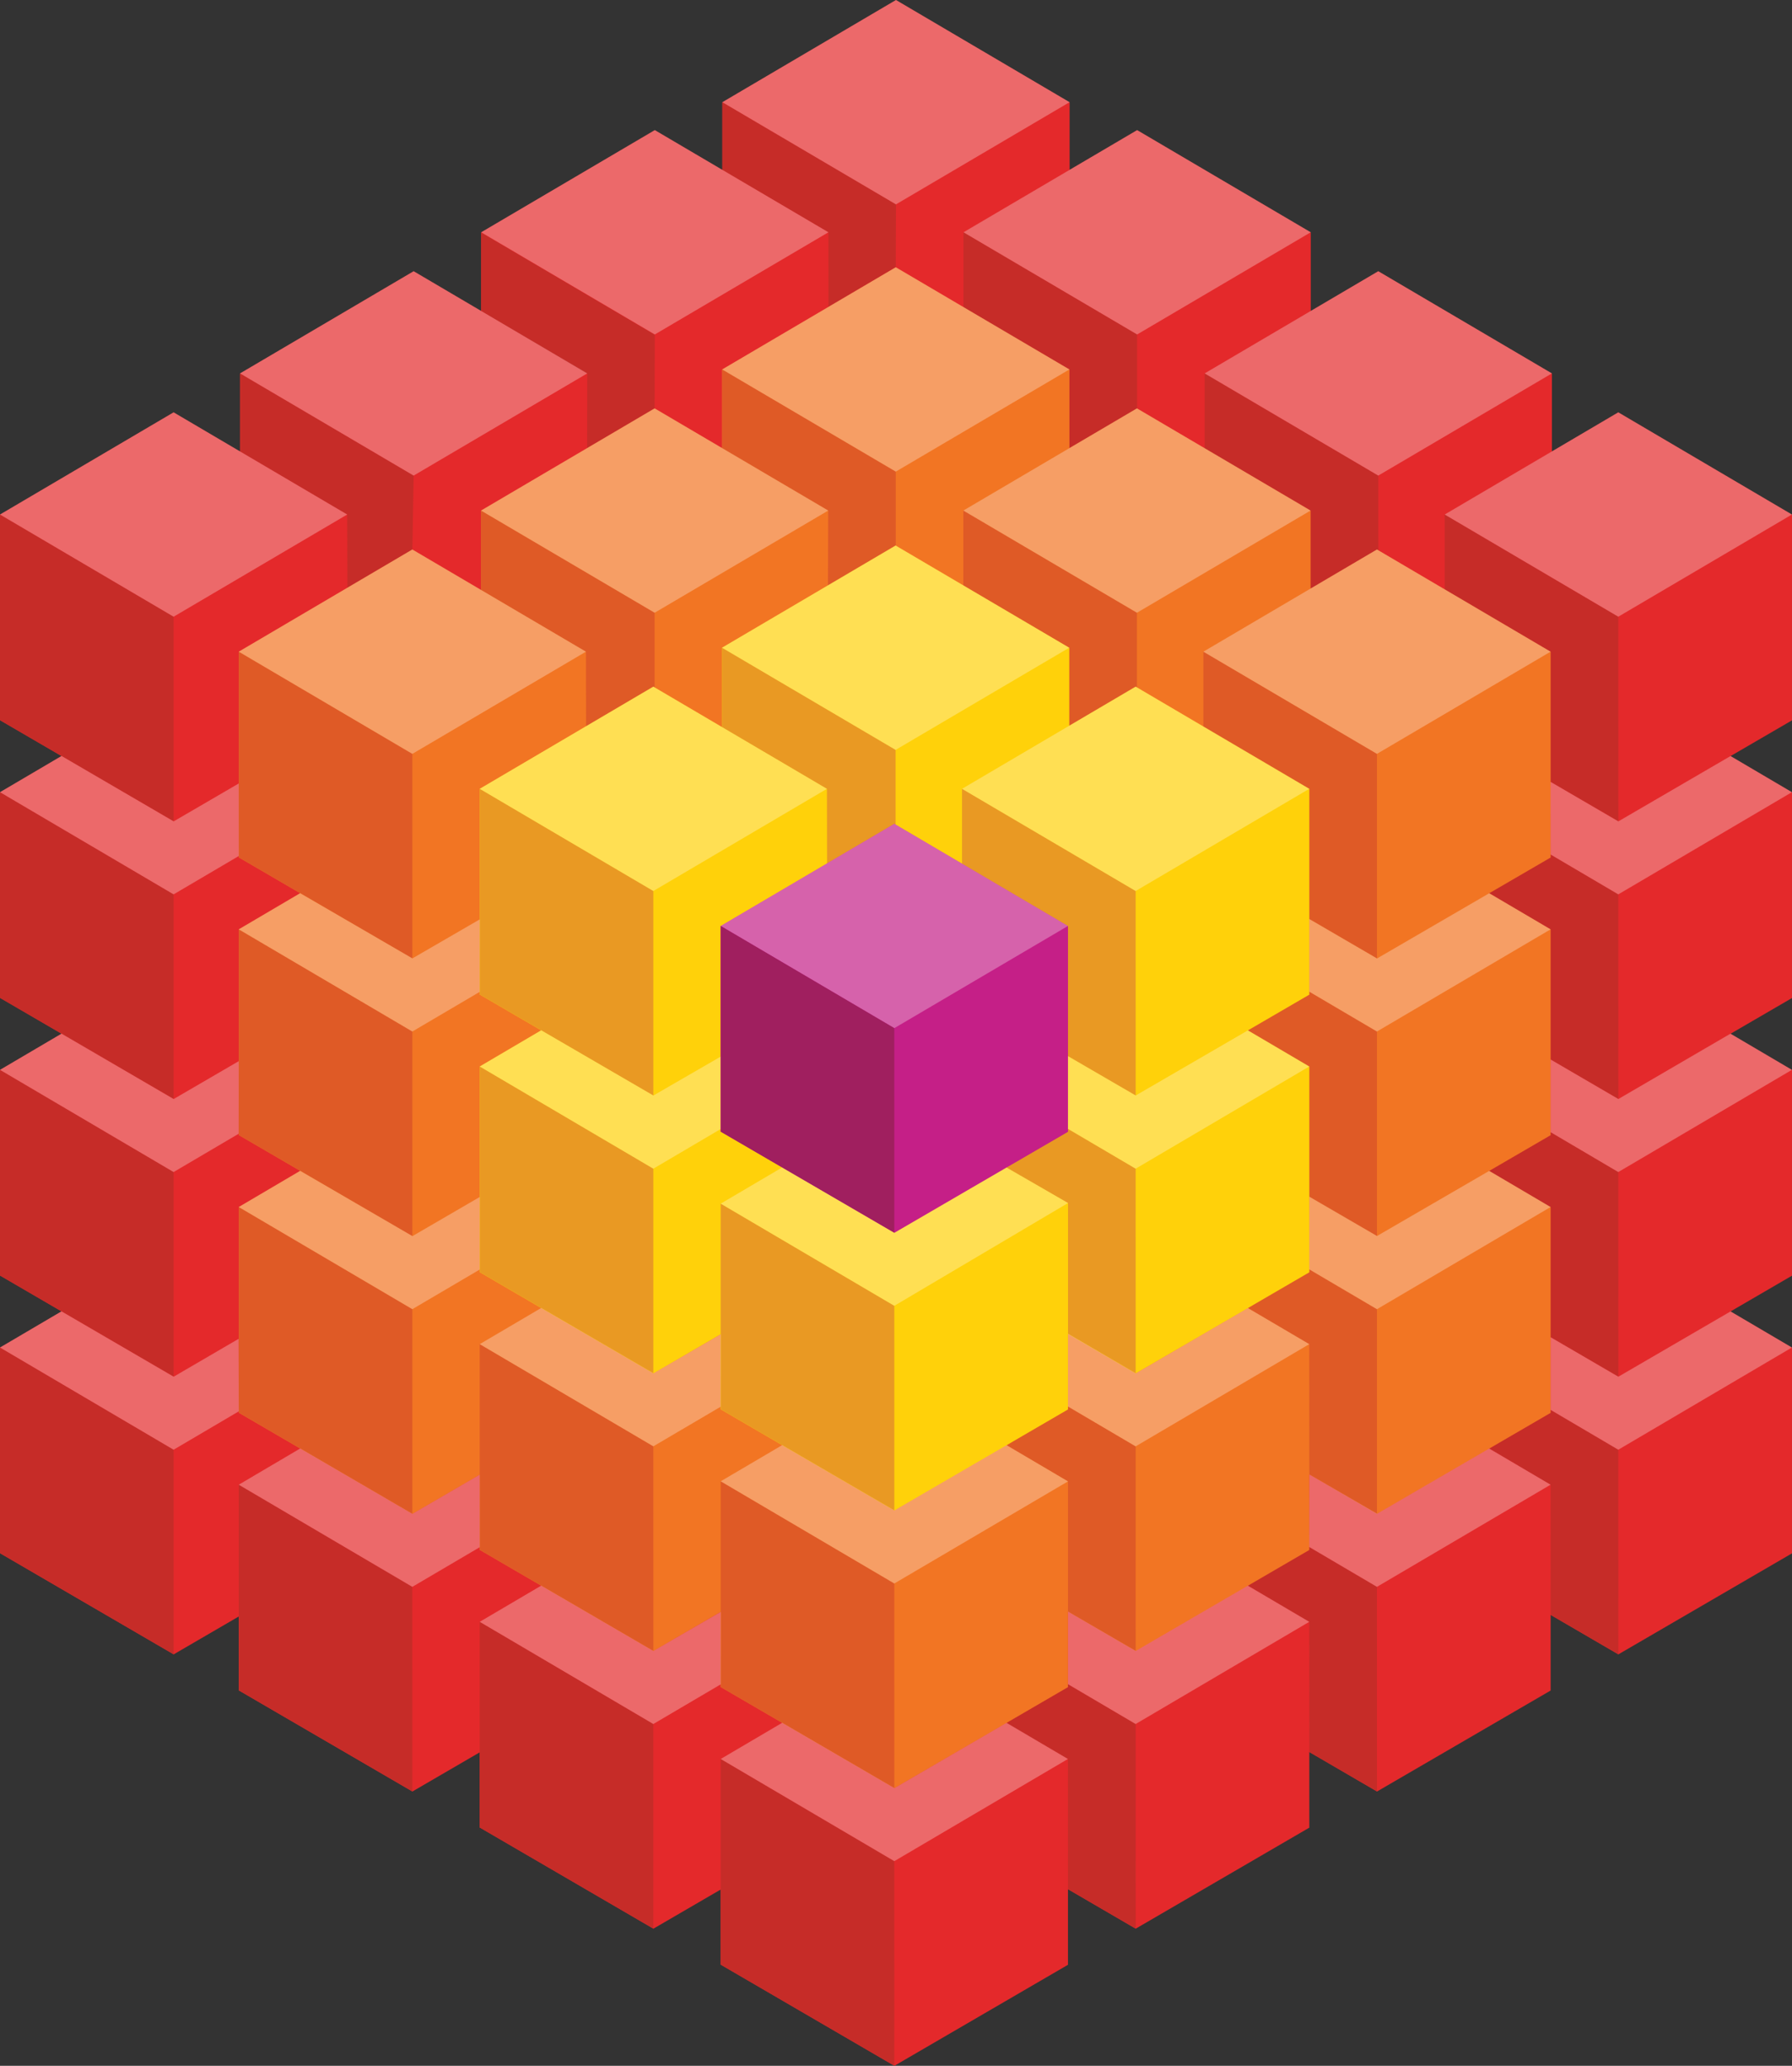 <?xml version="1.0" encoding="utf-8" standalone="yes"?>
<!DOCTYPE svg PUBLIC "-//W3C//DTD SVG 1.1//EN" "http://www.w3.org/Graphics/SVG/1.1/DTD/svg11.dtd">
<svg xmlns="http://www.w3.org/2000/svg" xmlns:xlink="http://www.w3.org/1999/xlink" version="1.1" id="Layer_1" x="0px" y="0px" width="156.155px" height="180px" viewBox="0 0 287.09 330.928" enable-background="new 0 0 287.09 330.928" xml:space="preserve" style="zoom: 1;"><rect x="0" y="0" width="287.09" height="330.928" fill="#333333" stroke="none"/><g><path fill="#E4292B" d="M287.09,82.447l-0.014-0.025l-27.816-16.37l-10.629,6.259V59.843l-0.008-0.027l-27.816-16.369 l-10.813,6.364V37.237l-0.008-0.027l-27.811-16.367l-10.814,6.363V16.394l-0.012-0.024L143.539,0l-27.813,16.37v10.842 l-10.822-6.369L77.09,37.209v12.608l-10.822-6.371L38.455,59.816v12.5l-10.643-6.264L0,82.422v32.95l9.844,5.734L0,126.901v32.95 l9.848,5.736L0,171.382v32.948l9.848,5.74L0,215.861v32.949l27.82,16.209l10.428-6.068v11.832l27.82,16.203l10.785-6.275v12.039 l27.822,16.211l10.785-6.273v12.033l27.822,16.207l27.814-16.186v-12.1l10.848,6.318l27.816-16.186v-12.109l10.844,6.32 l27.82-16.178v-12.109l10.844,6.32l27.82-16.186v-32.945l-0.014-0.027l-9.826-5.781l9.84-5.727v-32.947l-0.014-0.024l-9.826-5.783 l9.84-5.723v-32.948l-0.014-0.027l-9.826-5.784l9.84-5.723V82.447z"></path><path fill="#C62C28" d="M143.51,42.812l-10.783,6.365l-0.01-11.967l-16.99-10V16.37l27.813,16.37L143.51,42.812z M104.9,53.626 l-27.814-16.37v12.575l16.992,10.032l-0.02,11.953l10.813-6.351L104.9,53.626z M182.176,53.579l-27.816-16.37v32.948l27.816,16.183 V53.579z M66.268,76.186l-27.813-16.37v12.492l17.168,10.115l0.031,11.771l10.408-6.1L66.268,76.186z M220.807,76.186 l-27.814-16.37v32.948l27.82,16.186L220.807,76.186z M27.813,232.234L0,215.861v32.949l27.813,16.182V232.234z M27.813,187.754 L0,171.382v32.948l27.813,16.182V187.754z M27.813,143.271L0,126.901v32.95l27.813,16.18V143.271z M27.813,98.792L0,82.422v32.948 l27.813,16.184V98.792z M66.059,254.201l-27.811-16.363v32.945l27.813,16.18L66.059,254.201z M104.666,276.174l-27.813-16.371 v32.947l27.814,16.186L104.666,276.174z M259.26,232.234l-10.83-6.377l-9.844,6.18l9.826,5.801l0.021,20.854l10.832,6.301 L259.26,232.234z M259.26,187.754l-10.834-6.383l-9.84,6.199l9.84,26.639l10.84,6.303L259.26,187.754z M259.26,143.271 l-27.811-16.37v32.95l27.816,16.18L259.26,143.271z M259.26,98.792l-27.811-16.37v32.948l27.816,16.184L259.26,98.792z M220.596,254.201l-10.844-6.381l-9.838,6.189l9.838,5.793l0.01,20.855l10.84,6.305L220.596,254.201z M181.938,276.174 l-10.832-6.375l-9.848,6.199l9.83,5.777l0.01,20.854l10.844,6.307L181.938,276.174z M143.273,298.145l-27.813-16.369v32.945 l27.816,16.18L143.273,298.145z"></path><path fill="#F27523" d="M248.426,104.418l-0.014-0.025l-27.816-16.37l-10.627,6.257V81.812l-0.01-0.025l-27.814-16.37L171.33,71.78 V59.206l-0.008-0.024l-27.813-16.37l-27.813,16.37v12.606l-10.822-6.37l-27.813,16.37v12.711l-11.004-6.475l-27.811,16.37v32.948 l9.846,5.736l-9.846,5.795v32.948l9.846,5.736l-9.846,5.799v32.945l27.82,16.209l10.785-6.275v12.039l27.822,16.207l10.785-6.275 v12.039l27.822,16.203l27.814-16.182V258.16l10.848,6.32l27.816-16.186v-12.105l10.844,6.32l27.82-16.182v-32.949l-0.014-0.023 l-9.826-5.785l9.84-5.723V148.9l-0.014-0.027l-9.826-5.783l9.84-5.723V104.418z"></path><path fill="#DF5A26" d="M143.512,108.312l-10.877-9.435l0.053-17.09l-16.99-10V59.181L143.51,75.55L143.512,108.312z M104.875,98.157l-27.813-16.37v12.711l16.811,9.895l0.02,12.485l10.984,14.04L104.875,98.157z M182.145,98.157l-27.813-16.37 v32.948l27.816,16.184L182.145,98.157z M66.059,209.721l-27.811-16.365v32.945l27.813,16.186L66.059,209.721z M66.059,165.242 l-27.811-16.369v32.948l27.813,16.186L66.059,165.242z M66.059,120.763l-27.811-16.37v32.948l27.813,16.184L66.059,120.763z M104.666,231.691l-27.813-16.369v32.951l27.814,16.18L104.666,231.691z M220.596,209.725l-10.844-6.381l-9.83,6.197l9.83,5.781 l0.01,20.854l10.84,6.311L220.596,209.725z M220.596,165.242l-27.811-16.369v32.948l27.816,16.186L220.596,165.242z M220.596,120.763l-27.811-16.37v32.948l27.816,16.184L220.596,120.763z M181.938,231.697l-10.84-6.383l-9.82,6.203l9.824,5.781 v20.854l10.84,6.301L181.938,231.697z M143.273,253.664l-27.813-16.371v32.951l27.816,16.182L143.273,253.664z"></path><path fill="#FFD10A" d="M209.762,126.387l-0.01-0.024l-27.814-16.368l-10.633,6.257v-12.469l-0.01-0.025L143.48,87.389 l-27.811,16.369v12.711l-11.004-6.475l-27.813,16.368v32.949l9.848,5.736l-9.848,5.795v32.948L104.676,220l10.785-6.275v12.039 l27.822,16.203l27.814-16.182V213.68l10.848,6.32l27.816-16.186v-32.946l-0.01-0.025l-9.83-5.783l9.84-5.723V126.387z"></path><path fill="#E99923" d="M104.668,219.973l-27.814-16.182v-32.948l27.813,16.372L104.668,219.973z M104.666,142.732l-27.813-16.369 v32.949l27.814,16.18L104.666,142.732z M181.938,142.732l-27.816-16.369v32.949l27.82,16.18L181.938,142.732z M143.482,132.087 l-0.002-11.961l-27.811-16.368v12.711l16.809,9.893l0.027,14.116L143.482,132.087z M181.938,187.215l-10.844-6.381l-9.836,6.201 l9.848,5.68l-0.004,20.955l10.84,6.303L181.938,187.215z M143.273,209.182l-27.813-16.365v32.947l27.816,16.18L143.273,209.182z"></path><polygon fill="#C51F87" points="171.088,148.333 143.273,131.964 115.461,148.333 115.461,181.281 143.283,197.49 171.098,181.309 171.098,148.359"></polygon><path opacity="0.3" fill="#FFFFFF" d="M143.539,0l27.811,16.37l-27.811,16.37l-27.813-16.37L143.539,0z M77.09,37.209l27.814,16.37 l27.813-16.37l-27.813-16.367L77.09,37.209z M154.359,37.209l27.816,16.37l27.811-16.37l-27.811-16.367L154.359,37.209z M115.697,59.181L143.51,75.55l27.813-16.369l-27.813-16.37L115.697,59.181z M38.455,59.816l27.813,16.37l27.813-16.37 L66.268,43.447L38.455,59.816z M77.063,81.787l27.813,16.37l27.813-16.37l-27.813-16.37L77.063,81.787z M192.992,59.816 l27.814,16.37l27.816-16.37l-27.816-16.369L192.992,59.816z M154.332,81.787l27.813,16.37l27.814-16.37l-27.814-16.37 L154.332,81.787z M115.67,103.758l27.811,16.368l27.814-16.368L143.48,87.389L115.67,103.758z M0,215.861l27.813,16.373 l10.436-6.145l-0.025-11.619l-10.402,6.068L9.85,210.066L0,215.861z M0,171.382l27.813,16.372l10.42-6.135l0.014-11.63 l-10.426,6.068L9.855,165.582L0,171.382z M0,126.901l27.813,16.37l10.436-6.141l-0.004-11.623l-10.424,6.071L9.861,121.1L0,126.901 z M0,82.422l27.813,16.37l27.811-16.37l-27.811-16.37L0,82.422z M38.248,237.838l27.811,16.363l10.795-6.35l-0.004-11.613 l-10.787,6.275l-17.971-10.477L38.248,237.838z M38.248,193.355l27.811,16.365l10.791-6.346l0.004-11.625l-10.777,6.266 l-17.988-10.455L38.248,193.355z M38.248,148.873l27.811,16.369l10.787-6.349l0.01-11.616l-10.785,6.25l-17.986-10.444 L38.248,148.873z M38.248,104.394l27.811,16.37l27.814-16.37l-27.814-16.37L38.248,104.394z M76.854,259.803l27.813,16.371 l10.793-6.352l0.006-11.604l-10.795,6.262L86.699,254.01L76.854,259.803z M76.854,215.322l27.813,16.369l10.789-6.346l0.018-11.607 L104.678,220l-17.975-10.473L76.854,215.322z M76.854,170.843l27.813,16.372l10.791-6.355l0.004-11.602l-10.783,6.234 l-17.971-10.447L76.854,170.843z M76.854,126.363l27.813,16.369l27.813-16.369l-27.813-16.368L76.854,126.363z M248.43,225.857 l10.83,6.377l27.816-16.373l-9.83-5.781l-17.977,10.459l-10.84-6.32V225.857z M248.426,181.371l10.834,6.383l27.816-16.372 l-9.844-5.795l-17.963,10.47l-10.844-6.327V181.371z M248.426,136.893l10.834,6.378l27.816-16.37l-9.834-5.788l-17.973,10.465 l-10.854-6.327L248.426,136.893z M231.449,82.422l27.811,16.37l27.816-16.37l-27.816-16.37L231.449,82.422z M209.77,236.207 l-0.018,11.613l10.844,6.381l27.816-16.363l-9.834-5.791l-17.963,10.449L209.77,236.207z M209.77,191.705l-0.018,11.639 l10.844,6.381l27.816-16.369l-9.83-5.789l-17.973,10.43L209.77,191.705z M209.762,147.22l0.004,11.646l10.83,6.375l27.816-16.369 l-9.826-5.783l-17.977,10.451L209.762,147.22z M192.785,104.394l27.811,16.37l27.816-16.37l-27.816-16.37L192.785,104.394z M171.105,258.17v11.629l10.832,6.375l27.814-16.371l-9.838-5.789l-17.973,10.459L171.105,258.17z M171.105,213.658l-0.008,11.656 l10.84,6.383l27.814-16.375l-9.83-5.781l-17.963,10.467L171.105,213.658z M171.098,169.189l-0.004,11.645l10.844,6.381 l27.814-16.372l-9.834-5.785l-17.967,10.429L171.098,169.189z M154.121,126.363l27.816,16.369l27.814-16.369l-27.814-16.368 L154.121,126.363z M115.461,281.775l27.813,16.369l27.814-16.369l-9.83-5.787l-17.973,10.463l-17.975-10.471L115.461,281.775z M115.461,237.293l27.813,16.371l27.824-16.357l-9.844-5.803l-17.975,10.463L125.307,231.5L115.461,237.293z M115.461,192.816 l27.813,16.365l27.832-16.467l-9.848-5.688l-17.973,10.467l-17.979-10.477L115.461,192.816z M115.461,148.333l27.813,16.37 l27.814-16.37l-27.814-16.369L115.461,148.333z"></path><polygon fill="#A01F5F" points="143.277,197.467 115.461,181.281 115.461,148.333 143.273,164.704"></polygon></g></svg>
